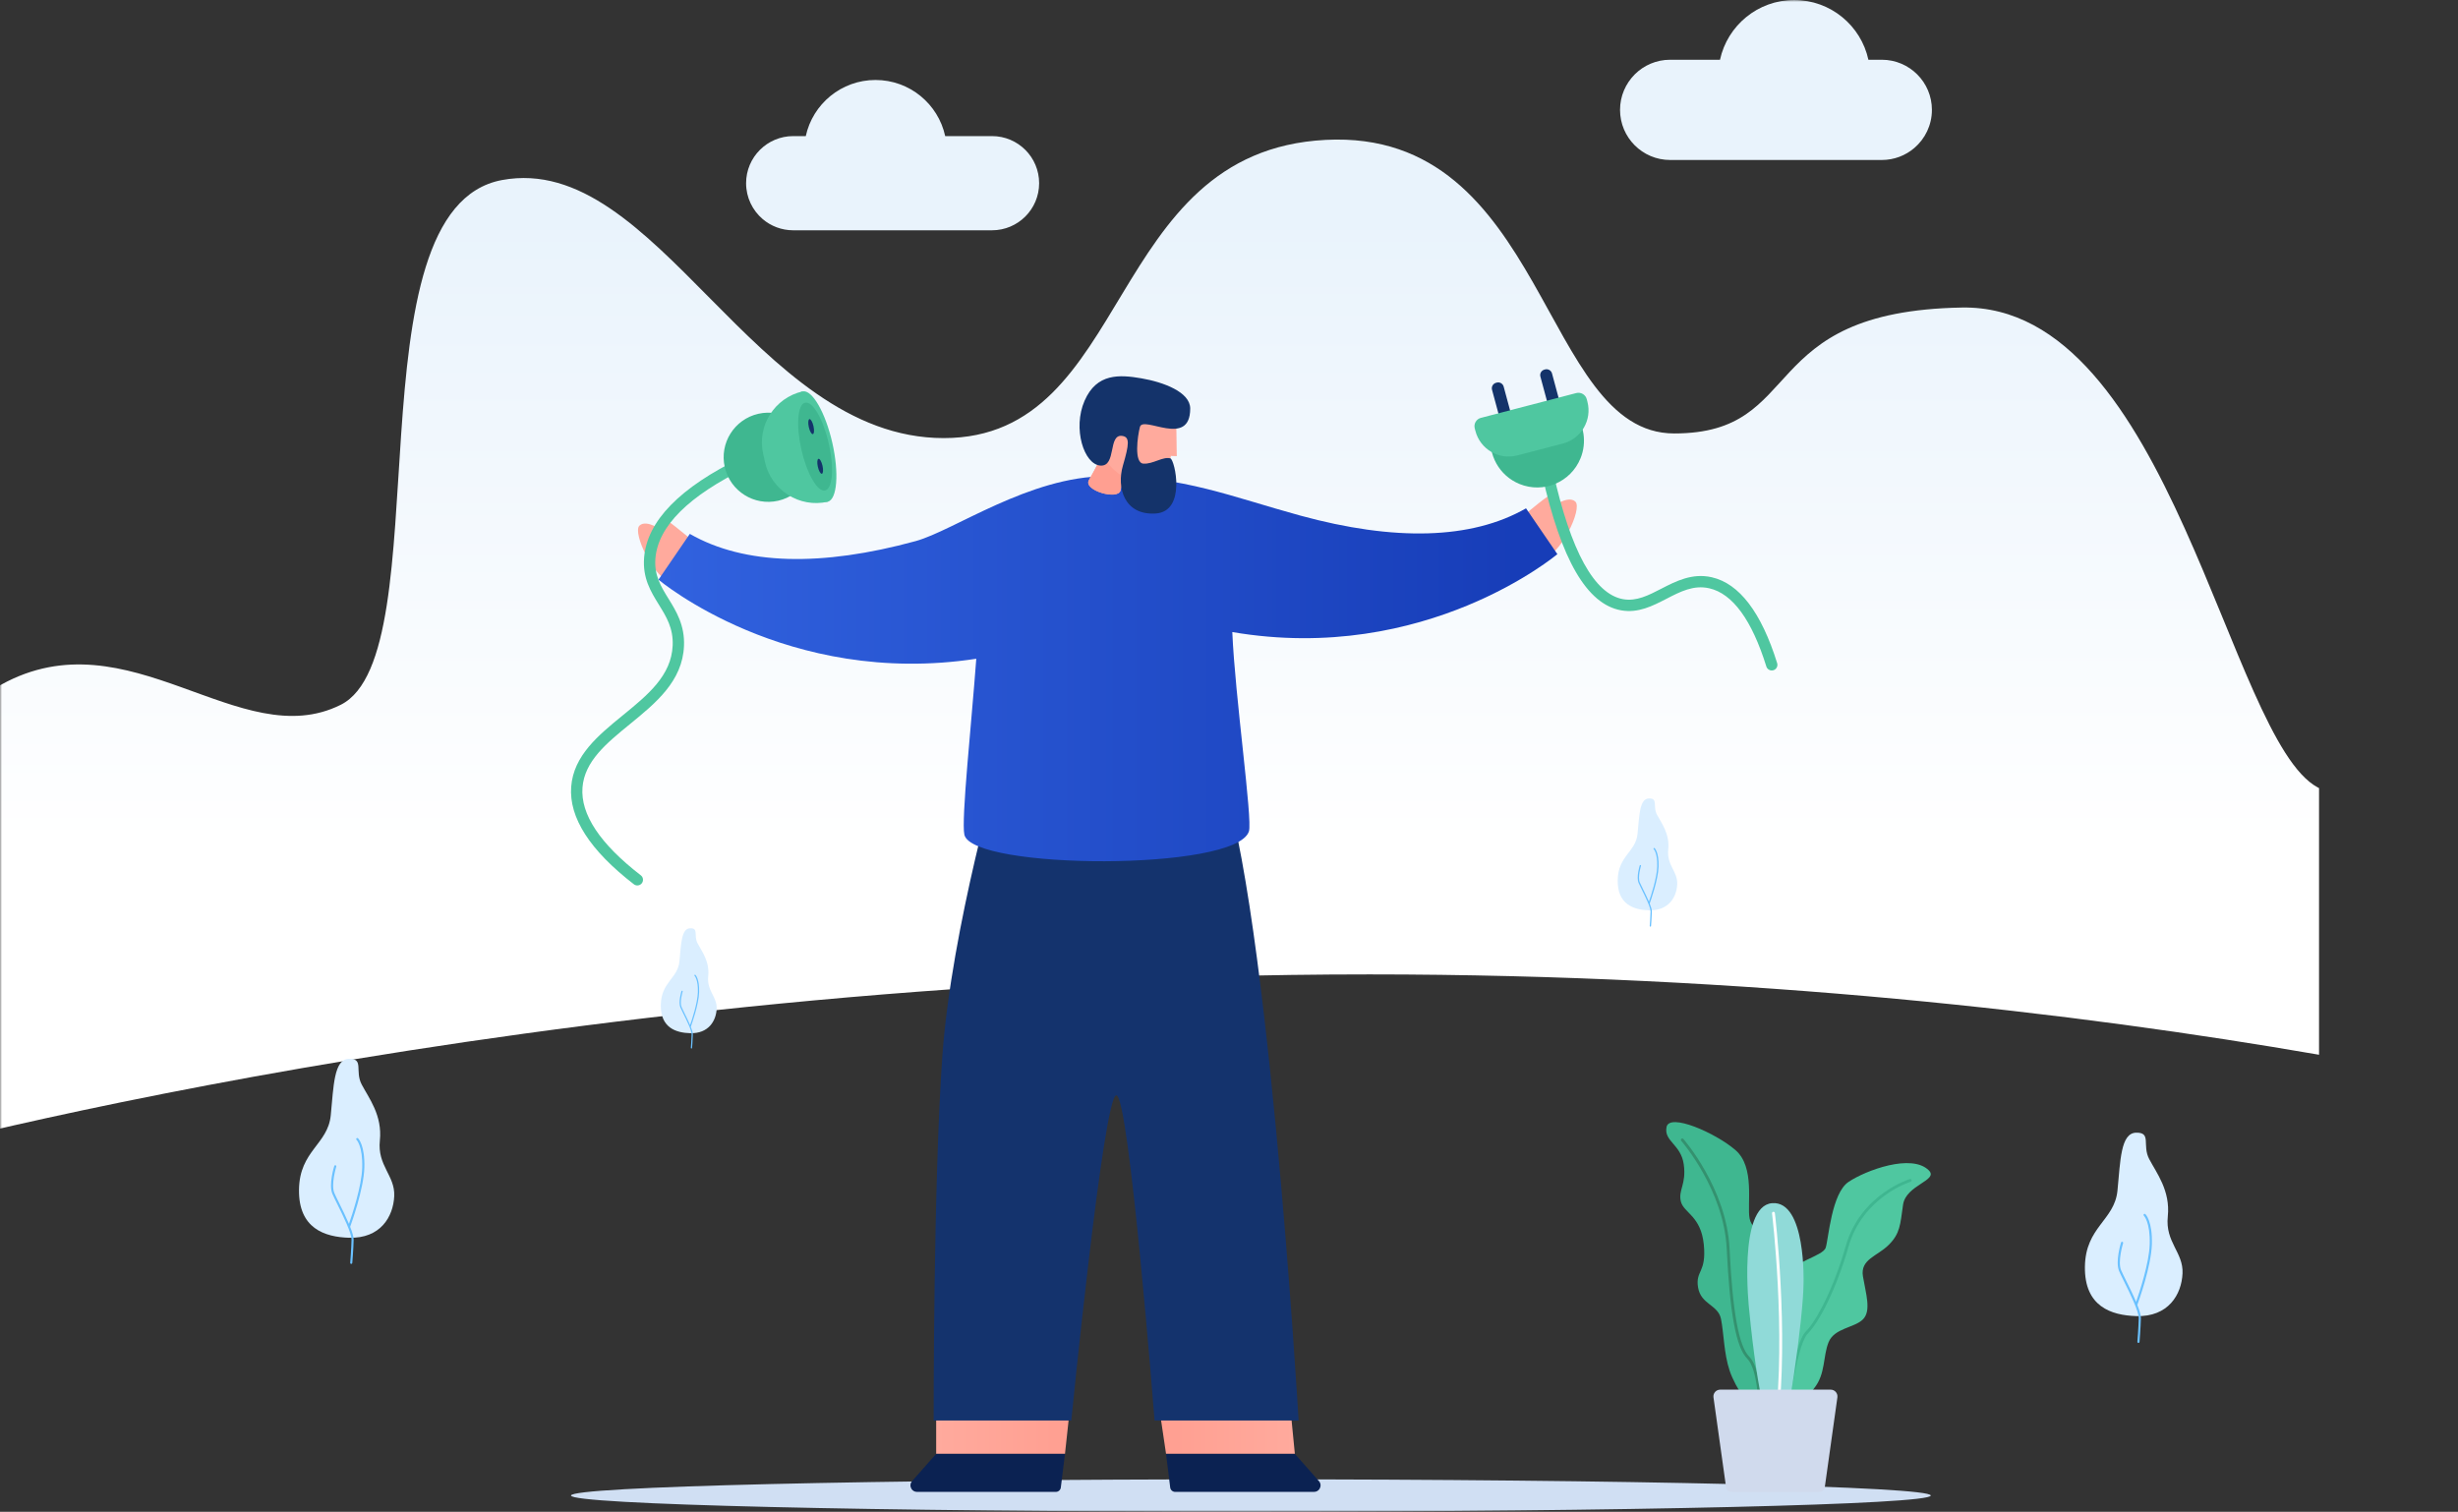 <svg width="608" height="374" viewBox="0 0 608 374" fill="none" xmlns="http://www.w3.org/2000/svg">
<rect x="0" y="0" width="608" height="374" fill="#333333" stroke="none"/>
<mask id="mask0_996_114870" style="mask-type:alpha" maskUnits="userSpaceOnUse" x="0" y="0" width="608" height="374">
<rect width="608" height="374" fill="#D9D9D9"/>
</mask>
<g mask="url(#mask0_996_114870)">
<g clip-path="url(#clip0_996_114870)">
<path d="M404.354 18.41C406.599 16.165 409.698 14.78 413.121 14.78H425.451C427.289 6.331 434.804 0.003 443.805 0.003C452.806 0.003 460.322 6.331 462.159 14.78H465.472C468.895 14.78 471.993 16.168 474.239 18.41C476.484 20.652 477.869 23.754 477.869 27.177C477.869 30.965 476.173 34.355 473.496 36.63C471.334 38.467 468.534 39.578 465.472 39.578H413.124C409.701 39.578 406.602 38.19 404.357 35.948C402.115 33.706 400.727 30.604 400.727 27.181C400.727 23.758 402.115 20.659 404.357 18.414L404.354 18.41Z" fill="#E9F3FC"/>
<path d="M253.623 37.083C251.515 34.974 248.603 33.669 245.384 33.669H233.8C232.073 25.732 225.013 19.786 216.557 19.786C208.101 19.786 201.037 25.732 199.314 33.669H196.202C192.987 33.669 190.072 34.974 187.964 37.083C185.856 39.191 184.551 42.102 184.551 45.321C184.551 48.878 186.147 52.063 188.66 54.202C190.691 55.928 193.324 56.969 196.199 56.969H245.384C248.6 56.969 251.515 55.664 253.623 53.556C255.731 51.448 257.036 48.536 257.036 45.318C257.036 42.102 255.731 39.187 253.623 37.079V37.083Z" fill="#E9F3FC"/>
<path d="M573.627 194.962V260.925C513.66 250.542 433.054 241.049 338.772 241.049C130.647 241.049 -32.587 287.3 -32.587 287.3C-44.7 261.404 -31.278 186.824 0.313 169.364C31.908 151.907 59.343 186.824 84.285 174.353C109.228 161.882 85.888 51.632 124.192 44.538C162.492 37.444 186.612 108.376 233.425 108.376C280.238 108.376 273.147 37.444 327.891 34.606C382.631 31.769 381.185 107.229 414.115 107.229C447.045 107.229 433.693 76.969 485.312 76.079C536.933 75.189 551.171 182.876 573.279 194.781C573.396 194.845 573.51 194.905 573.627 194.962Z" fill="url(#paint0_linear_996_114870)"/>
<path d="M86.327 306.198C80.327 306.018 73.816 303.91 73.959 294.273C74.103 284.636 81.097 283.137 81.813 275.926C82.529 268.715 82.562 262.005 86.327 261.932C90.095 261.862 87.709 264.943 89.466 268.286C91.219 271.629 94.619 275.905 93.96 282.153C93.3 288.4 97.747 290.793 97.516 295.902C97.282 301.012 94.09 306.433 86.33 306.195L86.327 306.198Z" fill="#DAEEFF"/>
<path d="M88.549 281.59C88.442 281.493 88.282 281.5 88.181 281.604C88.081 281.707 88.088 281.875 88.191 281.972C88.208 281.988 89.754 283.544 89.597 288.875C89.459 293.483 87.07 300.613 86.314 302.765C85.605 301.085 84.688 299.235 83.918 297.675C83.396 296.621 82.948 295.714 82.704 295.139C81.813 293.044 83.169 288.641 83.182 288.597C83.225 288.46 83.148 288.313 83.011 288.269C82.874 288.226 82.727 288.303 82.683 288.44C82.623 288.627 81.255 293.071 82.222 295.343C82.473 295.932 82.924 296.845 83.45 297.906C84.855 300.747 86.983 305.037 86.95 306.707C86.903 309.022 86.625 312.345 86.622 312.378C86.609 312.522 86.716 312.65 86.859 312.663C86.866 312.663 86.873 312.663 86.883 312.663C87.017 312.663 87.13 312.559 87.144 312.422C87.144 312.388 87.428 309.049 87.475 306.717C87.489 305.971 87.137 304.809 86.615 303.488C86.96 302.541 89.968 294.135 90.125 288.888C90.293 283.273 88.626 281.654 88.556 281.587L88.549 281.59Z" fill="#6AC1FF"/>
<path d="M407.881 225.194C404.13 225.08 400.061 223.765 400.148 217.739C400.238 211.712 404.612 210.775 405.057 206.268C405.502 201.761 405.525 197.565 407.878 197.521C410.233 197.478 408.741 199.402 409.838 201.493C410.936 203.585 413.061 206.255 412.649 210.163C412.238 214.071 415.018 215.564 414.871 218.756C414.724 221.948 412.729 225.338 407.878 225.191L407.881 225.194Z" fill="#DAEEFF"/>
<path d="M409.269 209.812C409.202 209.751 409.102 209.755 409.038 209.818C408.978 209.882 408.978 209.986 409.045 210.049C409.055 210.059 410.022 211.033 409.921 214.366C409.834 217.247 408.342 221.704 407.87 223.049C407.425 221.999 406.853 220.844 406.371 219.867C406.046 219.208 405.762 218.639 405.611 218.281C405.053 216.973 405.903 214.219 405.913 214.192C405.939 214.105 405.893 214.015 405.806 213.988C405.719 213.961 405.628 214.008 405.601 214.095C405.565 214.212 404.708 216.989 405.314 218.411C405.471 218.779 405.752 219.352 406.083 220.014C406.963 221.791 408.292 224.471 408.272 225.515C408.242 226.964 408.068 229.042 408.068 229.062C408.061 229.153 408.128 229.233 408.218 229.24C408.221 229.24 408.228 229.24 408.231 229.24C408.315 229.24 408.389 229.176 408.395 229.089C408.395 229.069 408.573 226.981 408.603 225.522C408.613 225.054 408.392 224.327 408.064 223.504C408.278 222.912 410.159 217.655 410.259 214.376C410.363 210.866 409.322 209.855 409.279 209.812H409.269Z" fill="#6AC1FF"/>
<path d="M170.708 255.595C167.191 255.488 163.373 254.253 163.456 248.601C163.54 242.95 167.643 242.07 168.061 237.843C168.479 233.614 168.499 229.682 170.708 229.638C172.916 229.595 171.517 231.405 172.548 233.363C173.579 235.32 175.57 237.83 175.185 241.494C174.8 245.158 177.407 246.56 177.269 249.555C177.132 252.55 175.262 255.729 170.711 255.591L170.708 255.595Z" fill="#DAEEFF"/>
<path d="M172.008 241.166C171.945 241.109 171.851 241.112 171.794 241.172C171.737 241.233 171.737 241.33 171.801 241.39C171.811 241.4 172.718 242.31 172.624 245.439C172.544 248.139 171.142 252.322 170.7 253.583C170.285 252.6 169.746 251.512 169.295 250.599C168.99 249.979 168.726 249.447 168.582 249.113C168.06 247.885 168.856 245.302 168.863 245.275C168.89 245.194 168.843 245.107 168.763 245.084C168.682 245.057 168.595 245.104 168.572 245.184C168.538 245.295 167.735 247.902 168.301 249.233C168.448 249.578 168.712 250.113 169.02 250.736C169.843 252.402 171.091 254.918 171.071 255.896C171.045 257.254 170.881 259.202 170.881 259.222C170.874 259.305 170.938 259.379 171.021 259.389C171.025 259.389 171.031 259.389 171.035 259.389C171.115 259.389 171.182 259.329 171.188 259.248C171.188 259.228 171.356 257.271 171.383 255.902C171.393 255.464 171.185 254.781 170.877 254.008C171.078 253.453 172.845 248.524 172.935 245.445C173.032 242.153 172.055 241.202 172.015 241.166H172.008Z" fill="#6AC1FF"/>
<path d="M528.394 325.576C522.244 325.389 515.571 323.231 515.715 313.353C515.862 303.475 523.033 301.935 523.766 294.547C524.499 287.155 524.532 280.276 528.394 280.205C532.255 280.132 529.813 283.291 531.61 286.717C533.406 290.144 536.89 294.527 536.217 300.932C535.545 307.336 540.102 309.789 539.861 315.026C539.62 320.262 536.351 325.817 528.394 325.58V325.576Z" fill="#DAEEFF"/>
<path d="M530.669 300.353C530.562 300.252 530.394 300.259 530.291 300.366C530.19 300.473 530.194 300.644 530.301 300.744C530.318 300.761 531.904 302.357 531.74 307.821C531.599 312.543 529.15 319.851 528.377 322.059C527.651 320.339 526.71 318.442 525.921 316.843C525.385 315.762 524.923 314.831 524.673 314.243C523.759 312.094 525.151 307.58 525.164 307.537C525.208 307.396 525.131 307.246 524.987 307.202C524.846 307.159 524.696 307.236 524.652 307.38C524.592 307.574 523.187 312.128 524.181 314.457C524.438 315.059 524.903 315.999 525.439 317.083C526.881 319.995 529.059 324.395 529.026 326.105C528.979 328.477 528.691 331.887 528.688 331.92C528.675 332.068 528.785 332.198 528.932 332.212C528.939 332.212 528.949 332.212 528.956 332.212C529.093 332.212 529.21 332.104 529.223 331.967C529.223 331.934 529.514 328.511 529.561 326.118C529.578 325.352 529.217 324.161 528.681 322.809C529.036 321.835 532.118 313.219 532.278 307.841C532.449 302.086 530.742 300.426 530.669 300.359V300.353Z" fill="#6AC1FF"/>
<path d="M477.585 369.967C477.585 372.182 402.292 373.975 309.412 373.975C216.533 373.975 141.24 372.182 141.24 369.967C141.24 367.752 216.533 365.958 309.412 365.958C402.292 365.958 477.585 367.752 477.585 369.967Z" fill="url(#paint1_radial_996_114870)"/>
<path d="M412.23 278.804C411.52 282.347 415.773 283.057 416.483 288.019C417.192 292.981 415.064 294.397 415.773 297.234C416.483 300.069 420.736 300.778 421.445 307.865C422.155 314.952 419.32 314.243 420.026 318.496C420.736 322.749 424.989 322.749 425.698 326.293C426.408 329.836 426.408 334.799 427.823 339.052C429.242 343.305 433.495 349.682 435.62 349.682C437.745 349.682 443.416 337.633 441.997 334.089C440.579 330.546 438.454 329.836 438.454 327.002C438.454 324.168 441.288 317.081 440.579 312.118C439.869 307.156 433.491 305.031 432.782 301.487C432.073 297.944 434.201 288.728 429.238 284.475C424.276 280.222 412.936 275.26 412.227 278.804H412.23Z" fill="#3FB790"/>
<path d="M435.296 348.464C435.102 348.464 434.941 348.307 434.941 348.109C434.941 348.016 434.881 338.807 432.181 336.107C429.443 333.369 427.881 324.991 427.114 308.939C426.418 294.356 415.968 282.344 415.861 282.223C415.731 282.076 415.744 281.852 415.891 281.724C416.039 281.594 416.263 281.607 416.393 281.755C416.5 281.875 427.114 294.069 427.82 308.906C428.567 324.552 430.109 333.035 432.679 335.605C435.584 338.509 435.647 347.715 435.647 348.106C435.647 348.3 435.49 348.461 435.292 348.461L435.296 348.464Z" fill="#34916F"/>
<path d="M477.109 289.532C479.615 292.038 471.437 293.075 470.731 298.038C470.022 303 470.022 305.125 467.187 307.959C464.353 310.793 460.1 311.503 460.809 315.756C461.519 320.009 462.934 324.262 460.809 326.387C458.685 328.511 453.722 328.511 452.304 332.058C450.885 335.602 451.594 339.855 448.76 343.399C445.926 346.942 441.673 354.029 438.129 352.614C434.585 351.195 436.71 334.896 438.129 332.058C439.548 329.224 440.963 327.096 440.963 324.971C440.963 322.846 440.254 319.299 441.673 315.756C443.091 312.212 450.888 310.793 451.594 308.669C452.3 306.544 453.013 295.203 457.266 292.366C461.519 289.532 472.859 285.279 477.112 289.532H477.109Z" fill="#4FC7A0"/>
<path d="M439.224 351.396C439.161 351.396 439.1 351.379 439.04 351.346C438.873 351.246 438.819 351.028 438.92 350.861C438.947 350.814 441.787 346.066 442.386 343.666C442.54 343.047 442.728 342.114 442.942 341.03C443.725 337.095 444.909 331.148 446.73 329.328C449.373 326.685 453.599 318.583 456.564 308.217C460.211 295.448 472.274 291.71 472.395 291.673C472.586 291.617 472.78 291.724 472.837 291.911C472.893 292.098 472.786 292.296 472.599 292.353C472.482 292.39 460.784 296.024 457.243 308.411C454.249 318.891 449.939 327.12 447.232 329.827C445.562 331.496 444.357 337.55 443.638 341.167C443.42 342.261 443.233 343.205 443.072 343.837C442.447 346.34 439.642 351.025 439.525 351.222C439.458 351.333 439.341 351.393 439.221 351.393L439.224 351.396Z" fill="#3FB690"/>
<path d="M438.32 297.646C429.814 298.356 432.649 323.87 432.649 323.87C434.773 345.841 437.611 355.766 439.736 356.472C441.861 357.182 446.114 325.286 446.114 317.489C446.114 317.489 446.823 296.934 438.317 297.643L438.32 297.646Z" fill="#90DAD8"/>
<path d="M439.384 352.929C439.384 352.929 439.354 352.929 439.34 352.929C439.146 352.905 439.009 352.728 439.032 352.534C441.83 329.455 438.36 300.461 438.323 300.17C438.299 299.976 438.437 299.798 438.631 299.775C438.818 299.748 439.002 299.889 439.026 300.083C439.062 300.374 442.542 329.452 439.735 352.618C439.715 352.798 439.561 352.929 439.384 352.929Z" fill="white"/>
<path d="M449.949 369.063H428.383C427.663 369.063 427.054 368.625 426.974 368.043L423.839 345.68C423.698 344.673 424.478 343.776 425.495 343.776H452.833C453.851 343.776 454.63 344.677 454.49 345.68L451.354 368.043C451.274 368.625 450.668 369.063 449.946 369.063H449.949Z" fill="#D0DAED"/>
<path d="M170.361 132.967C170.361 132.967 164.264 127.817 163.809 128.145C163.357 128.476 164.056 131.401 164.056 131.401C164.056 131.401 159.937 128.312 158.164 130.042C156.394 131.772 161.667 143.31 166.857 144.708L170.361 132.967Z" fill="#FFAA9D"/>
<path d="M377.488 127.027C377.488 127.027 383.585 121.878 384.04 122.205C384.492 122.537 383.793 125.461 383.793 125.461C383.793 125.461 387.912 122.373 389.685 124.103C391.455 125.833 386.182 137.37 380.992 138.769L377.488 127.027Z" fill="#FFAA9D"/>
<path d="M231.566 350.352V359.661H263.429L264.59 348.916L231.566 350.352Z" fill="url(#paint2_linear_996_114870)"/>
<path d="M231.565 359.66L225.612 366.393C225.11 366.958 225.103 367.704 225.424 368.263C225.692 368.728 226.187 369.066 226.816 369.066H261.172C261.483 369.066 261.771 368.949 261.991 368.755C262.212 368.561 262.363 368.29 262.4 367.979L263.427 359.66H231.565Z" fill="#0B2252"/>
<path d="M319.377 350.311L320.29 359.66H288.428L286.832 348.896L319.377 350.311Z" fill="url(#paint3_linear_996_114870)"/>
<path d="M320.29 359.66L326.243 366.393C326.745 366.958 326.752 367.704 326.43 368.263C326.163 368.728 325.667 369.066 325.038 369.066H290.683C290.372 369.066 290.084 368.949 289.863 368.755C289.642 368.561 289.492 368.29 289.455 367.979L288.428 359.66H320.29Z" fill="#0B2252"/>
<path d="M247.57 187.874C247.57 187.874 235.37 229.447 233.108 261.082C230.849 292.713 230.946 351.402 230.946 351.402H264.99C264.99 351.402 272.951 271.251 276.113 270.963C279.271 270.675 285.592 351.402 285.592 351.402H321.216C321.216 351.402 313.195 213.399 300.48 187.874H247.57Z" fill="#14336D"/>
<path d="M385.22 137.079L377.47 125.752C363.955 133.502 344.875 133.9 321.626 127.543C304.607 122.888 292.718 117.809 273.685 117.809C254.652 117.809 235.95 131.27 226.477 133.864C203.224 140.221 184.144 139.826 170.633 132.073L162.883 143.4C162.883 143.4 194.598 170.15 241.488 162.962C240.333 178.696 237.737 202.761 238.537 206.472C240.414 215.186 305.761 215.581 308.93 205.659C309.86 202.748 305.474 172.228 304.818 156.36C352.695 164.525 385.226 137.083 385.226 137.083L385.22 137.079Z" fill="url(#paint4_linear_996_114870)"/>
<path d="M290.934 103.032L291.081 112.843L289.616 112.796C289.616 112.796 288.441 120.914 282.709 119.632C281.063 119.264 278.961 117.869 278.356 118.15C277.636 118.481 277.325 120.703 277.165 121.346C276.542 123.802 267.939 121.319 269.334 118.803C270.66 116.41 272.63 113.144 272.216 112.237C270.757 109.075 270.345 101.222 278.249 98.598C284.546 96.507 290.867 99.676 290.937 103.032H290.934Z" fill="#FFAA9D"/>
<path d="M269.331 118.803C270.656 116.41 272.627 113.144 272.212 112.237C272.212 112.237 275.532 117.344 278.597 118.117C278.603 118.117 278.607 118.123 278.613 118.123C278.513 118.117 278.423 118.123 278.356 118.15C277.636 118.481 277.325 120.703 277.165 121.346C276.542 123.802 267.939 121.319 269.334 118.803H269.331Z" fill="#FF9F91"/>
<path d="M277.666 107.847C273.972 107.215 276.267 115.45 272.195 115.175C268.123 114.901 265.285 106.003 268.273 99.14C271.261 92.277 276.943 92.659 282.357 93.596C287.771 94.533 294.41 96.979 294.407 101.074C294.397 110.929 282.735 102.66 281.966 105.625C281.37 107.917 280.453 114.543 282.829 114.697C285.205 114.851 287.624 112.89 289.501 113.392C290.582 113.683 293.557 126.606 285.784 127.037C278.097 127.466 276.15 120.68 277.77 115.135C279.312 109.865 279.466 108.155 277.662 107.847H277.666Z" fill="#14336A"/>
<path d="M438.251 165.866C437.655 165.866 437.1 165.482 436.916 164.883C433.325 153.365 428.574 146.853 422.802 145.535C418.954 144.652 415.678 146.338 412.218 148.125C408.774 149.902 405.207 151.742 400.978 150.983C392.539 149.47 386.151 138.488 381.45 117.41C381.282 116.654 381.757 115.908 382.51 115.741C383.27 115.567 384.013 116.048 384.183 116.801C388.553 136.38 394.369 146.954 401.473 148.225C404.776 148.818 407.764 147.272 410.933 145.635C414.513 143.788 418.575 141.694 423.424 142.805C430.24 144.364 435.678 151.511 439.589 164.049C439.82 164.789 439.409 165.572 438.669 165.803C438.532 165.846 438.391 165.866 438.251 165.866Z" fill="#4FC7A0"/>
<path d="M390.944 113.385C388.535 119.301 381.786 122.146 375.87 119.733C370.804 117.668 367.99 112.422 368.803 107.242C368.94 106.375 388.144 100.352 389.345 101.891C391.814 105.05 392.567 109.407 390.948 113.385H390.944Z" fill="#3FB790"/>
<path d="M385.963 105.421L385.795 105.466C385.045 105.668 384.277 105.224 384.076 104.477L381.024 93.157C380.821 92.407 381.266 91.639 382.012 91.438L382.18 91.392C382.927 91.191 383.698 91.635 383.899 92.381L386.951 103.702C387.154 104.452 386.709 105.219 385.963 105.421Z" fill="#14336A"/>
<path d="M373.838 108.724L374.003 108.68C374.752 108.477 375.195 107.706 374.993 106.957L371.94 95.64C371.738 94.89 370.966 94.447 370.217 94.649L370.052 94.693C369.303 94.896 368.859 95.667 369.061 96.416L372.115 107.733C372.317 108.483 373.088 108.926 373.838 108.724Z" fill="#14336A"/>
<path d="M366.312 103.371L389.9 97.235C391.037 96.94 392.2 97.623 392.496 98.759L392.661 99.394C393.838 103.918 391.121 108.549 386.594 109.726L375.282 112.669C370.758 113.846 366.127 111.129 364.95 106.602L364.785 105.967C364.489 104.83 365.171 103.664 366.311 103.368L366.312 103.371Z" fill="#4FC7A0"/>
<path d="M157.646 219.044C157.348 219.044 157.047 218.95 156.793 218.753C145.918 210.361 140.701 202.236 141.287 194.61C141.879 186.891 148.063 181.845 154.042 176.966C160.229 171.916 166.075 167.148 166.39 159.673C166.57 155.396 164.824 152.575 162.976 149.587C160.979 146.358 158.911 143.019 159.326 137.916C160.059 128.905 168.163 120.589 183.412 113.204C184.108 112.866 184.944 113.157 185.282 113.854C185.62 114.55 185.329 115.386 184.633 115.724C170.341 122.647 162.766 130.19 162.12 138.143C161.779 142.329 163.519 145.14 165.359 148.115C167.256 151.18 169.404 154.657 169.19 159.79C168.822 168.52 162.21 173.917 155.816 179.134C150.04 183.846 144.583 188.299 144.081 194.821C143.572 201.45 148.424 208.754 158.506 216.534C159.118 217.006 159.232 217.886 158.76 218.499C158.486 218.857 158.071 219.044 157.649 219.044H157.646Z" fill="#4FC7A0"/>
<path d="M192.48 123.873C186.54 125.225 180.627 121.507 179.276 115.567C177.924 109.628 181.641 103.715 187.581 102.363C193.52 101.012 199.433 104.729 200.785 110.669C202.137 116.608 198.419 122.521 192.48 123.873Z" fill="#3FB790"/>
<path d="M204.726 124.127C202.377 124.662 199.081 118.984 197.365 111.448C195.648 103.909 196.16 97.364 198.509 96.832C200.858 96.296 204.154 101.975 205.871 109.51C207.587 117.049 207.075 123.595 204.726 124.127Z" fill="#4FC7A0"/>
<path d="M189.251 114.392L188.775 112.304C187.196 105.371 191.576 98.407 198.51 96.828L204.727 124.126C197.793 125.706 190.83 121.326 189.251 114.392Z" fill="#4FC7A0"/>
<path d="M204.091 121.336C202.22 121.761 199.6 117.243 198.235 111.247C196.87 105.251 197.278 100.044 199.145 99.616C201.016 99.191 203.636 103.708 205.001 109.704C206.366 115.701 205.958 120.907 204.091 121.336Z" fill="#3FB790"/>
<path d="M201.063 107.389C200.746 107.463 200.297 106.693 200.066 105.669C199.832 104.649 199.902 103.762 200.22 103.688C200.538 103.615 200.986 104.384 201.217 105.408C201.452 106.429 201.381 107.316 201.063 107.389Z" fill="#14336A"/>
<path d="M203.296 117.2C202.978 117.274 202.53 116.504 202.299 115.48C202.064 114.459 202.135 113.573 202.453 113.499C202.771 113.425 203.219 114.195 203.45 115.219C203.684 116.24 203.614 117.126 203.296 117.2Z" fill="#14336A"/>
</g>
</g>
<defs>
<linearGradient id="paint0_linear_996_114870" x1="268.312" y1="53.288" x2="268.312" y2="208.748" gradientUnits="userSpaceOnUse">
<stop stop-color="#E9F3FC"/>
<stop offset="1" stop-color="white"/>
</linearGradient>
<radialGradient id="paint1_radial_996_114870" cx="0" cy="0" r="1" gradientUnits="userSpaceOnUse" gradientTransform="translate(308.16 371.223) scale(173.797 177.777)">
<stop stop-color="#D0DFF3"/>
<stop offset="0.99" stop-color="#D0DFF3"/>
</radialGradient>
<linearGradient id="paint2_linear_996_114870" x1="231.563" y1="354.287" x2="264.587" y2="354.287" gradientUnits="userSpaceOnUse">
<stop stop-color="#FFAA9D"/>
<stop offset="0.97" stop-color="#FF9F91"/>
</linearGradient>
<linearGradient id="paint3_linear_996_114870" x1="320.294" y1="354.279" x2="286.832" y2="354.279" gradientUnits="userSpaceOnUse">
<stop stop-color="#FFAA9D"/>
<stop offset="0.97" stop-color="#FF9F91"/>
</linearGradient>
<linearGradient id="paint4_linear_996_114870" x1="162.879" y1="165.428" x2="385.22" y2="165.428" gradientUnits="userSpaceOnUse">
<stop stop-color="#3162DF"/>
<stop offset="0.96" stop-color="#173DB8"/>
</linearGradient>
<clipPath id="clip0_996_114870">
<rect width="610.628" height="373.976" fill="white" transform="translate(-37)"/>
</clipPath>
</defs>
</svg>
